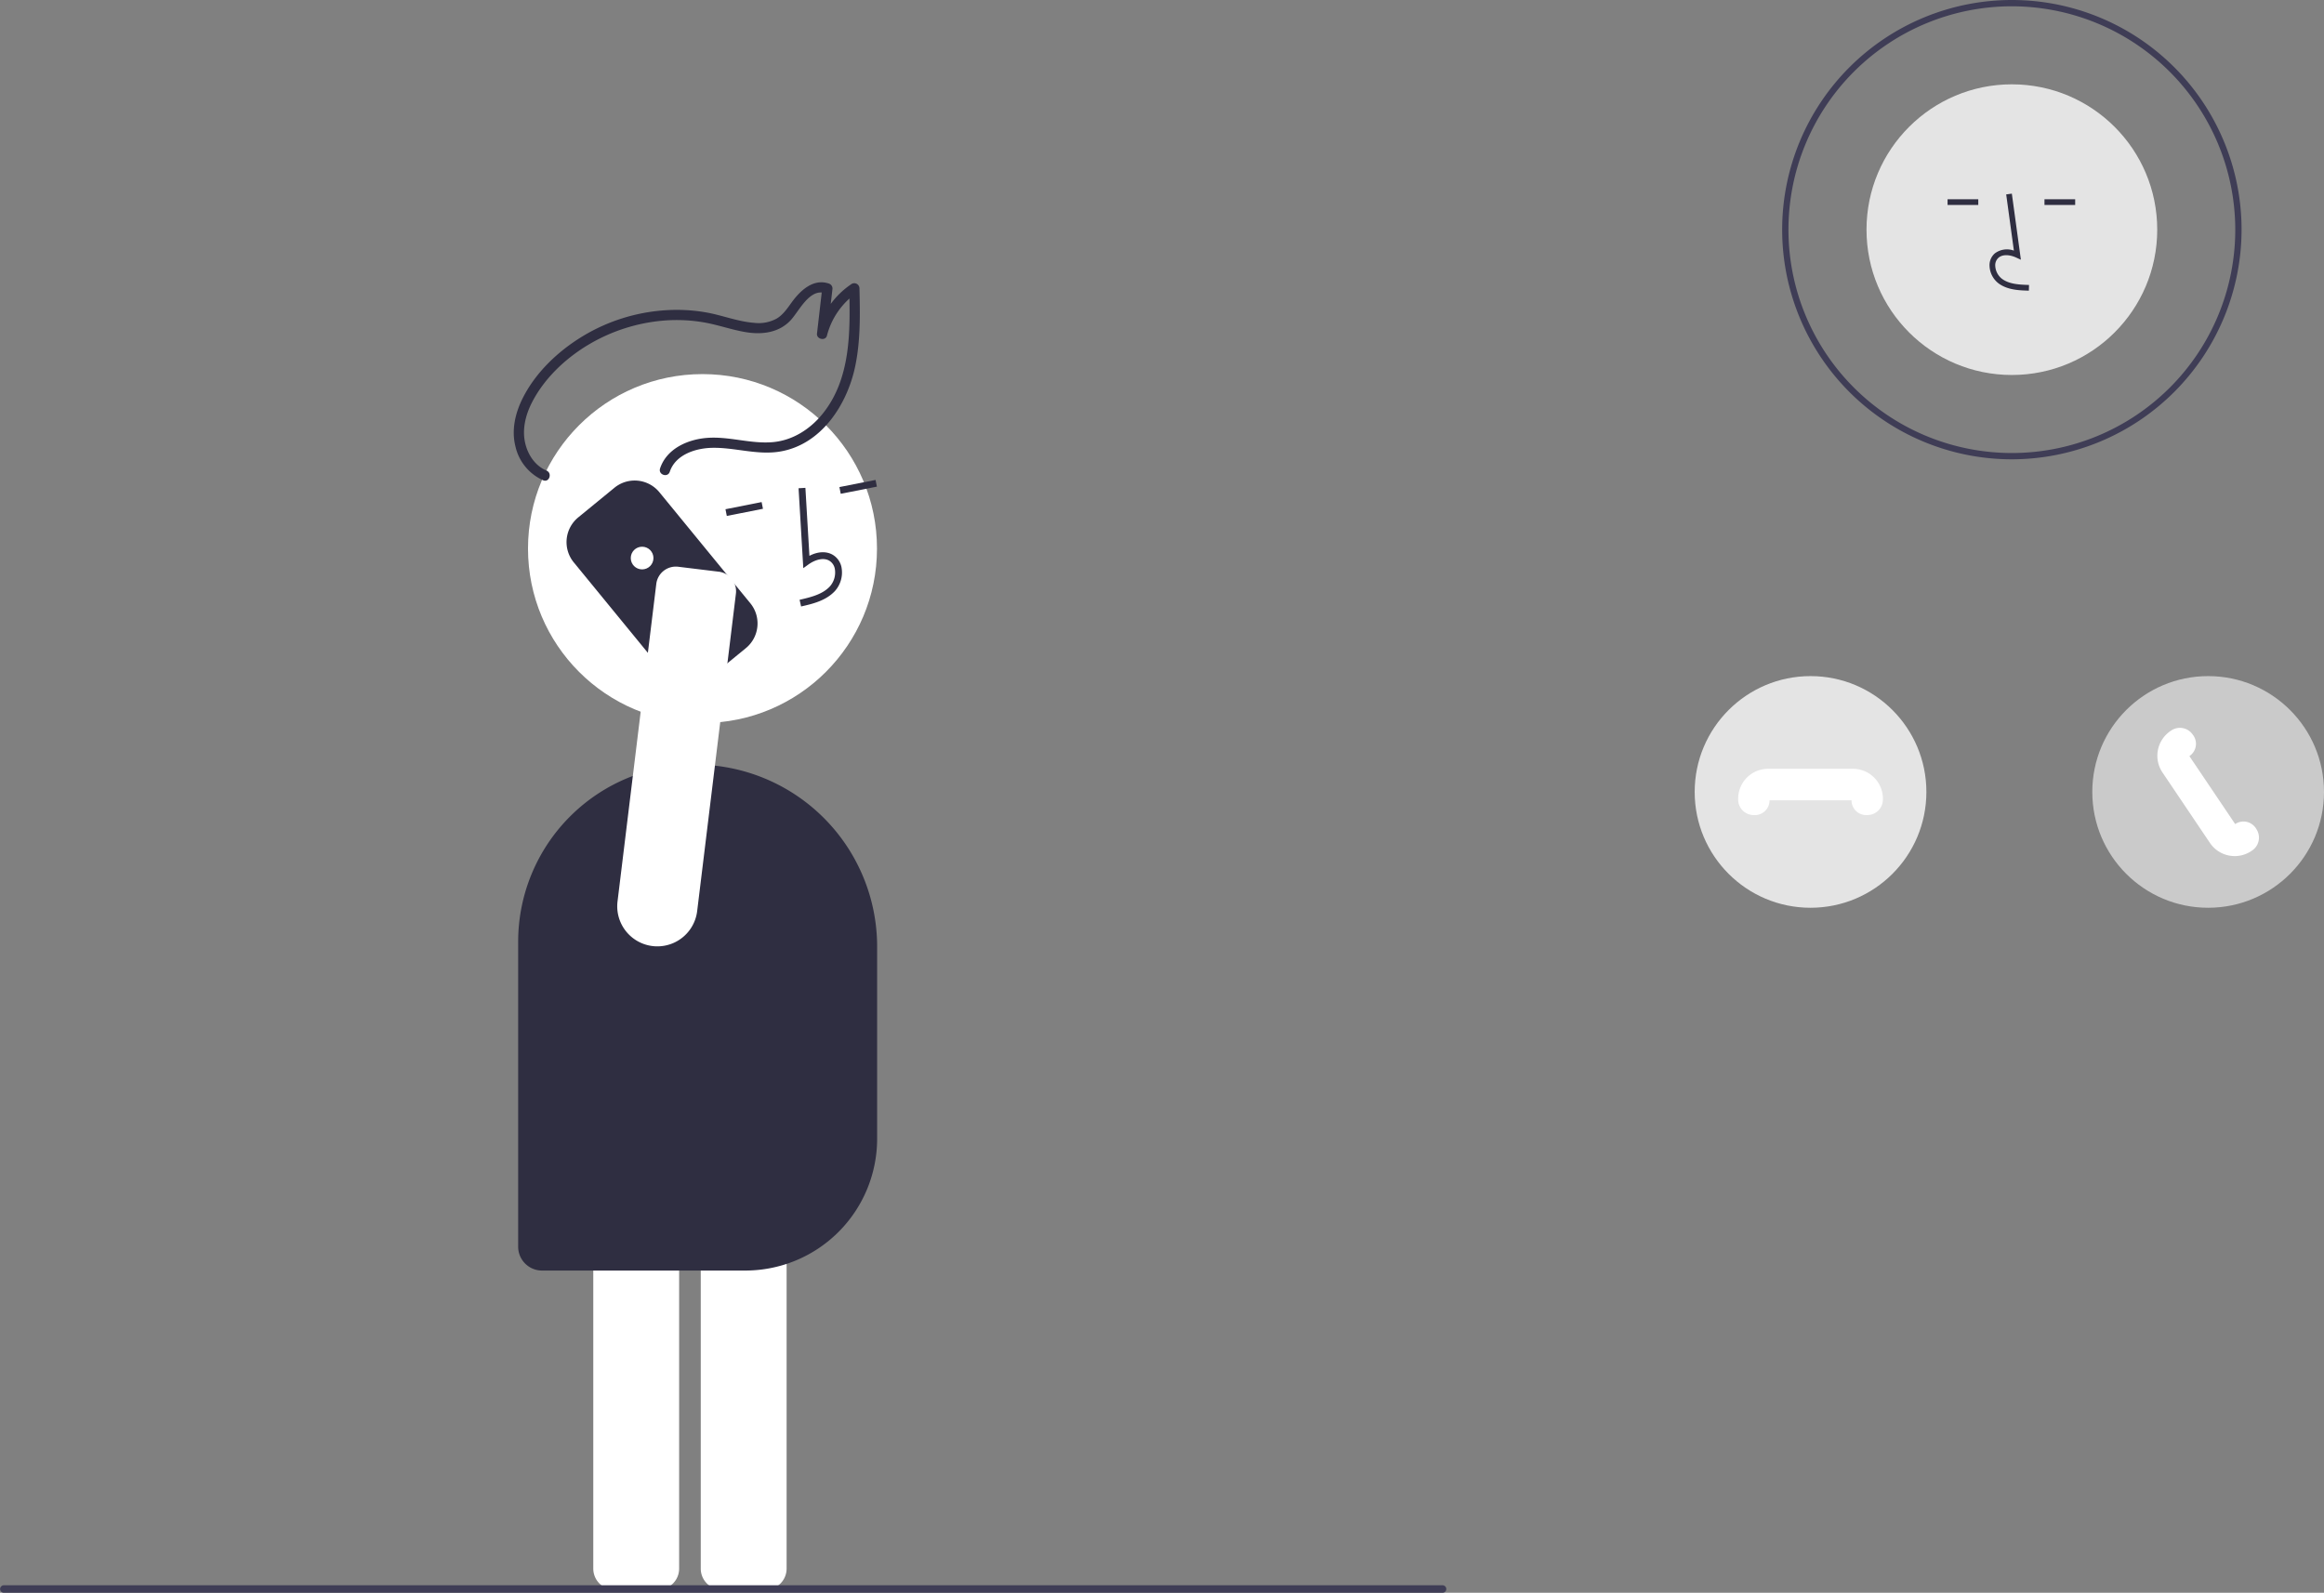 <svg id="bceac6f4-4b05-45ca-9e74-9f83d5337e9c" data-name="Layer 1" xmlns="http://www.w3.org/2000/svg" width="738.578" height="506.294" viewBox="0 0 738.578 506.294"><rect x="0" y="0" width="738.578" height="506.294" fill="#808080" stroke="none"/><path d="M474.02,702.162H460.092a6.685,6.685,0,0,1-6.678-6.678V579.399a6.685,6.685,0,0,1,6.678-6.678h13.928a6.685,6.685,0,0,1,6.678,6.678V695.484A6.685,6.685,0,0,1,474.02,702.162Z" transform="translate(-230.711 -196.853)" fill="#ffffff"/><path d="M439.867,702.162H425.938a6.685,6.685,0,0,1-6.678-6.678V579.399a6.685,6.685,0,0,1,6.678-6.678h13.928a6.685,6.685,0,0,1,6.677,6.678V695.484A6.685,6.685,0,0,1,439.867,702.162Z" transform="translate(-230.711 -196.853)" fill="#ffffff"/><circle cx="223.256" cy="174.371" r="55.455" fill="#ffffff"/><path d="M485.305,389.63c3.507-.794,7.872-1.784,10.765-4.922a8.843,8.843,0,0,0,2.134-7.152,5.949,5.949,0,0,0-2.931-4.401c-2.061-1.143-4.709-.984-7.326.382l-1.277-21.611-2.171.128L486,377.46l1.605-1.159c1.861-1.343,4.576-2.375,6.613-1.245a3.822,3.822,0,0,1,1.84,2.846,6.684,6.684,0,0,1-1.586,5.332c-2.252,2.442-5.701,3.381-9.647,4.275Z" transform="translate(-230.711 -196.853)" fill="#2f2e41"/><rect x="497.581" y="350.52" width="11.712" height="2.175" transform="translate(-289.303 -92.632) rotate(-11.173)" fill="#2f2e41"/><rect x="461.312" y="357.684" width="11.712" height="2.175" transform="matrix(0.981, -0.194, 0.194, 0.981, -291.379, -99.525)" fill="#2f2e41"/><path d="M467.606,600.724H402.953a7.576,7.576,0,0,1-7.567-7.567V496.134a56.313,56.313,0,0,1,56.25-56.25,57.9,57.9,0,0,1,57.834,57.834V558.862A41.909,41.909,0,0,1,467.606,600.724Z" transform="translate(-230.711 -196.853)" fill="#2f2e41"/><path d="M443.571,346.811c1.79-5.367,8.008-7.437,13.181-7.598,7.271-.226,14.371,2.356,21.665,1.202,13.232-2.094,21.492-14.846,24.066-27.053,1.717-8.142,1.565-16.489,1.371-24.763a1.657,1.657,0,0,0-2.707-1.343,26.49,26.49,0,0,0-10.706,15.21l3.168.655,1.666-14.451a1.653,1.653,0,0,0-1.092-1.662c-4.963-1.729-9.101,2.173-11.801,5.863-1.399,1.911-2.74,3.994-4.819,5.238a11.921,11.921,0,0,1-7.091,1.373c-5.056-.366-9.85-2.276-14.803-3.222a53.932,53.932,0,0,0-13.802-.767,58.03,58.03,0,0,0-25.83,8.149c-7.838,4.723-15.013,11.472-19.173,19.712-2.375,4.705-3.664,10.12-2.36,15.335a15.526,15.526,0,0,0,8.822,10.831c1.942.813,2.998-2.275,1.069-3.082-3.674-1.538-6.005-5.144-6.821-8.941-.933-4.34.209-8.83,2.198-12.717,3.872-7.569,10.5-13.864,17.725-18.22a55.746,55.746,0,0,1,24.19-7.807,51.15,51.15,0,0,1,12.538.546c4.645.774,9.089,2.437,13.745,3.171,5.109.806,10.412.097,14.068-3.879,2.69-2.924,6.013-10.265,11.075-8.501l-1.092-1.662-1.666,14.451c-.208,1.808,2.701,2.462,3.168.655A23.797,23.797,0,0,1,503.307,289.7l-2.707-1.343c.321,13.719.609,28.882-8.535,40.123-3.923,4.823-9.444,8.351-15.718,8.913-7.068.633-14.006-1.925-21.083-1.334-6.12.511-12.703,3.47-14.776,9.682-.665,1.994,2.417,3.063,3.082,1.069Z" transform="translate(-230.711 -196.853)" fill="#2f2e41"/><path d="M471.444,395.565c-.008.156-.019.313-.036.471a10.09,10.09,0,0,1-3.671,6.85l-11.506,9.423a10.167,10.167,0,0,1-14.289-1.423l-28.89-35.276a10.168,10.168,0,0,1,1.423-14.289l11.506-9.422a10.15,10.15,0,0,1,14.286,1.423l28.89,35.276A10.083,10.083,0,0,1,471.444,395.565Z" transform="translate(-230.711 -196.853)" fill="#2f2e41"/><circle cx="204.066" cy="177.389" r="3.605" fill="#fff"/><path d="M459.676,378.644l-.003.023a6.265,6.265,0,0,1,4.917,6.881L452.272,486.468a12.748,12.748,0,0,1-25.401-1.713,12.955,12.955,0,0,1,.094-1.375l12.318-100.92a6.259,6.259,0,0,1,6.971-5.454Z" transform="translate(-230.711 -196.853)" fill="#ffffff"/><circle cx="639.381" cy="73" r="46.197" fill="#e4e4e4"/><path d="M875.493,289.245c-2.995-.083-6.721-.187-9.593-2.284a7.367,7.367,0,0,1-2.899-5.501,4.956,4.956,0,0,1,1.685-4.07,6.395,6.395,0,0,1,6.049-.871l-2.445-17.868,1.795-.246,2.874,21.006-1.499-.688c-1.738-.797-4.123-1.203-5.605.05a3.184,3.184,0,0,0-1.044,2.623,5.568,5.568,0,0,0,2.157,4.101c2.234,1.632,5.205,1.843,8.574,1.937Z" transform="translate(-230.711 -196.853)" fill="#2f2e41"/><rect x="618.947" y="63.339" width="9.757" height="1.812" fill="#2f2e41"/><rect x="649.744" y="63.339" width="9.757" height="1.812" fill="#2f2e41"/><path d="M870.092,342.853a73,73,0,1,1,73-73A73.083,73.083,0,0,1,870.092,342.853Zm0-144a71,71,0,1,0,71,71A71.08,71.08,0,0,0,870.092,198.853Z" transform="translate(-230.711 -196.853)" fill="#3f3d56"/><circle cx="575.396" cy="251.733" r="36.818" fill="#e4e4e4"/><circle cx="701.76" cy="251.733" r="36.818" fill="#cacaca"/><path d="M823.992,455.939a4.67,4.67,0,0,1-4.854-4.426c-.008-.093-.014-.186-.019-.279H793.094c-.005.093-.011.186-.019.279a4.675,4.675,0,0,1-5.07,4.422,4.936,4.936,0,0,1-4.899-5.007v-.193a9.511,9.511,0,0,1,9.5-9.5h27a9.511,9.511,0,0,1,9.5,9.5v.193a4.936,4.936,0,0,1-4.899,5.007C824.137,455.937,824.064,455.939,823.992,455.939Z" transform="translate(-230.711 -196.853)" fill="#fff"/><path d="M940.933,468.979a9.621,9.621,0,0,1-1.838-.178,9.438,9.438,0,0,1-6.061-4.017l-15.085-22.393a9.511,9.511,0,0,1,2.571-13.187l.161-.108a4.938,4.938,0,0,1,6.889,1.266,4.69,4.69,0,0,1-.834,6.675q-.109.087-.221.171l14.541,21.585q.12-.072.241-.14a4.692,4.692,0,0,1,6.5,1.734,4.936,4.936,0,0,1-1.416,6.86l-.161.108A9.431,9.431,0,0,1,940.933,468.979Z" transform="translate(-230.711 -196.853)" fill="#fff"/><path d="M689.196,703.147h-457.294a1.191,1.191,0,0,1,0-2.381h457.294a1.191,1.191,0,0,1,0,2.381Z" transform="translate(-230.711 -196.853)" fill="#3f3d56"/></svg>